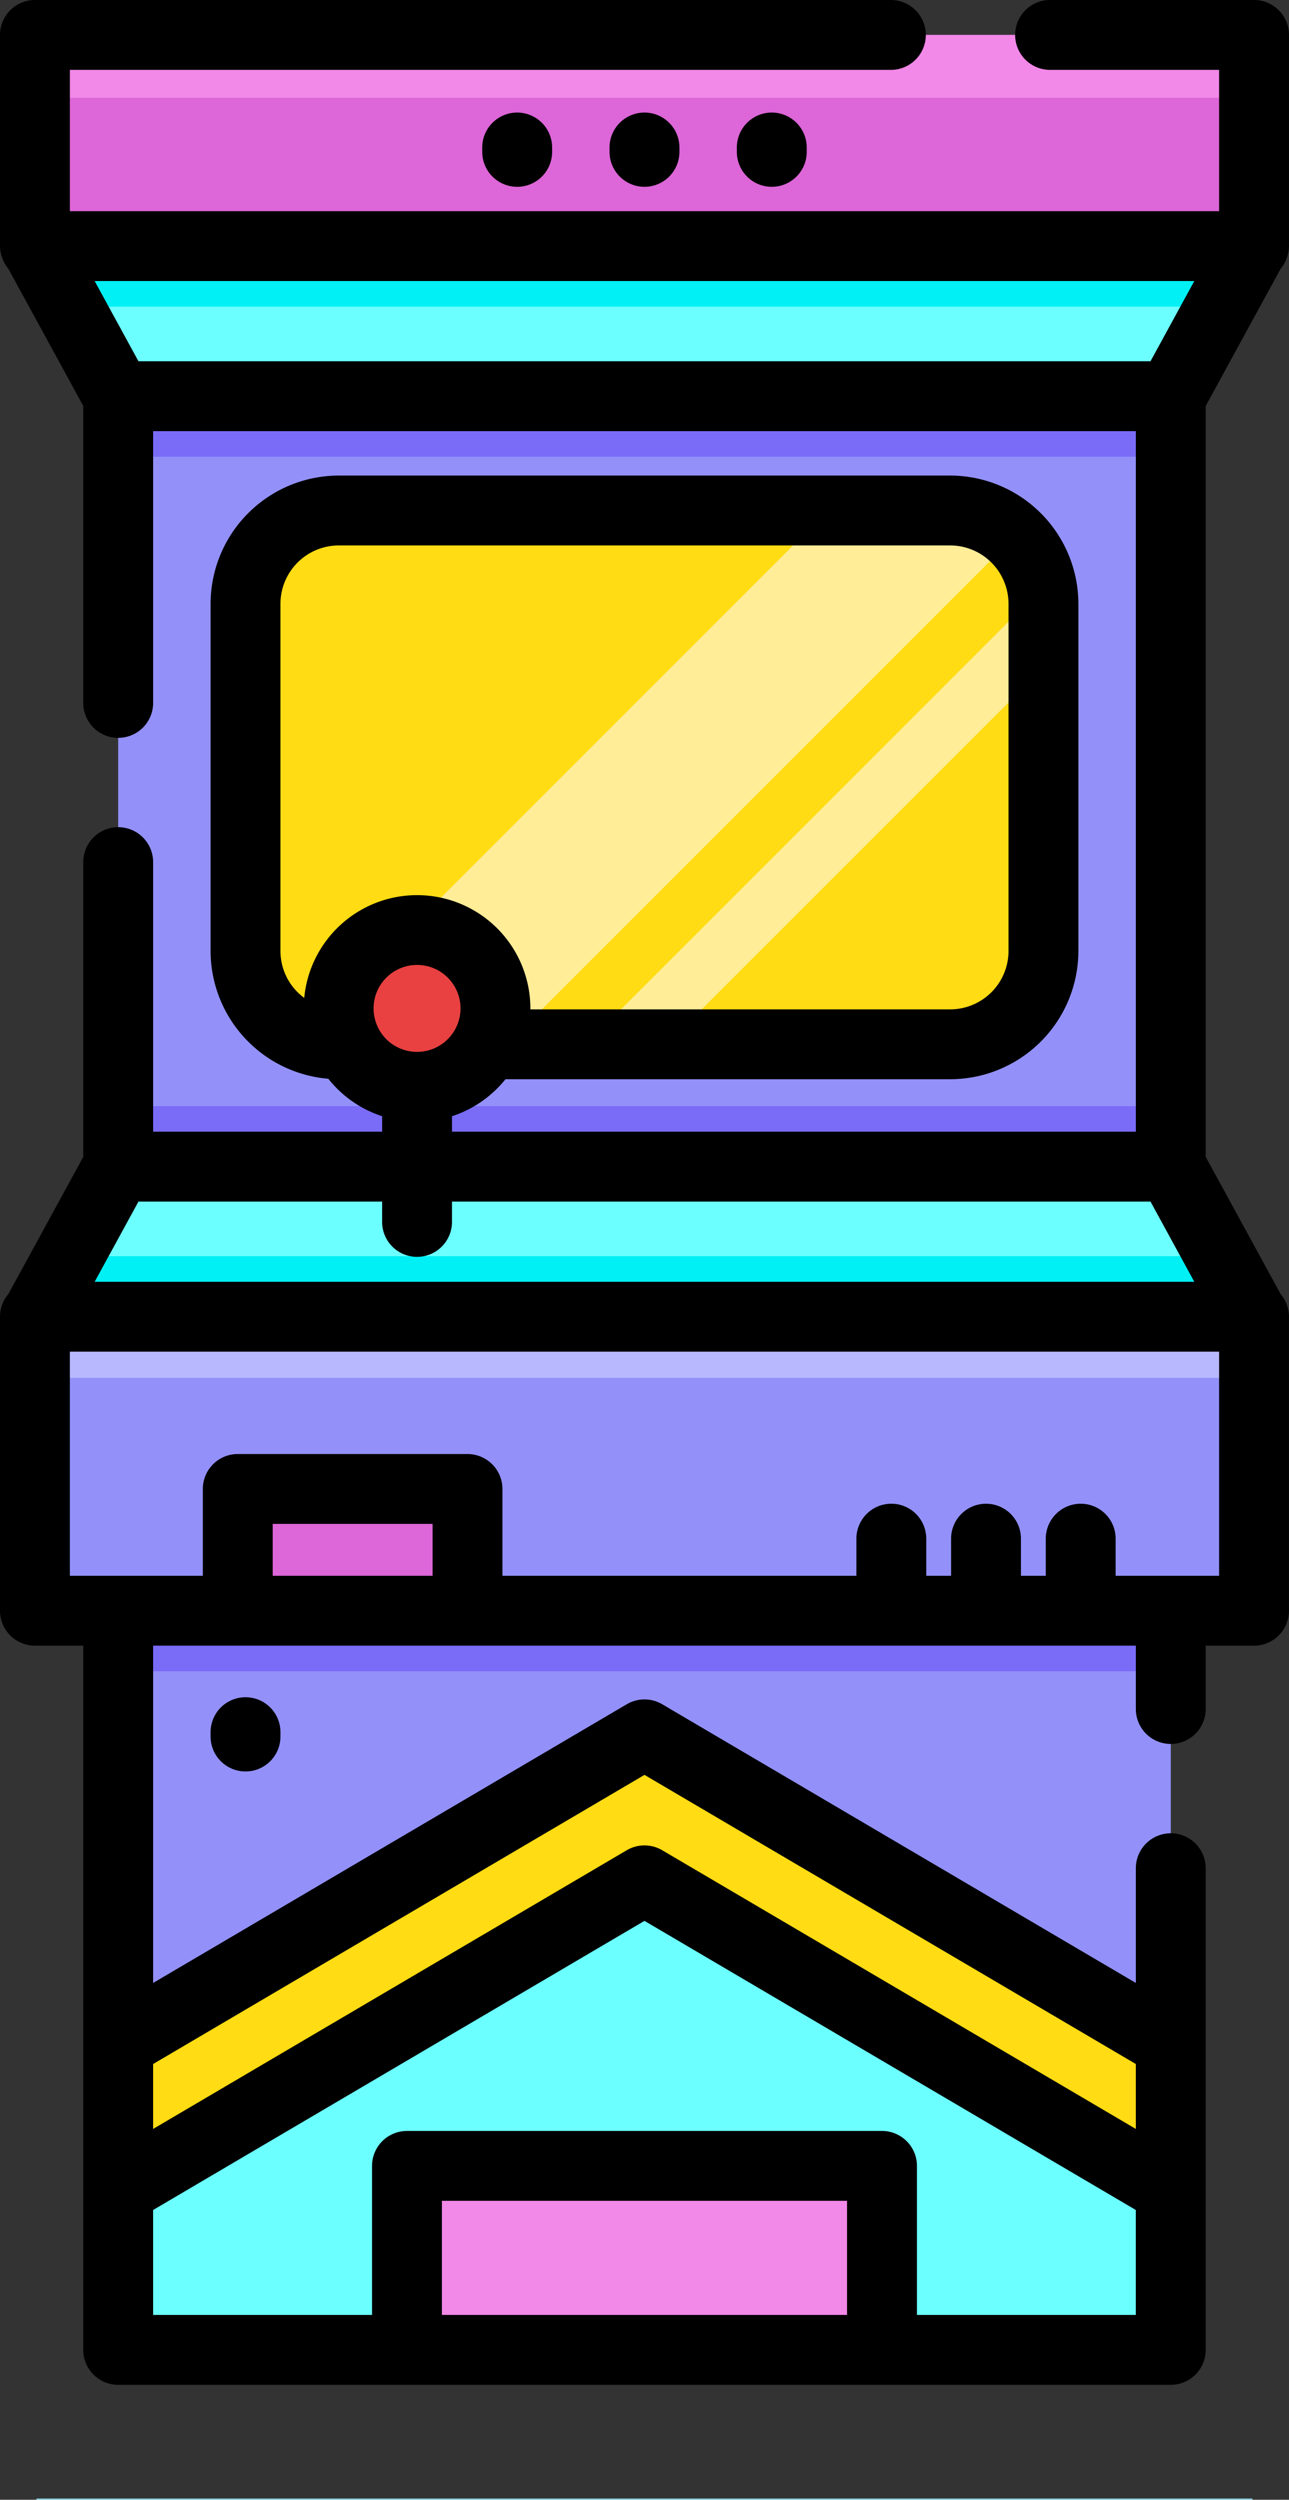 <svg xmlns="http://www.w3.org/2000/svg" width="284.641" height="551.926" viewBox="0 0 284.641 551.926">
  <rect x="0" y="0" width="284.641" height="551.926" fill="#333333" stroke="none"/>
  <g id="XMLID_1080_" transform="translate(-129.951)" style="isolation: isolate">
    <g id="XMLID_3065_" transform="translate(137.66 7.713)">
      <g id="XMLID_2571_">
        <rect id="XMLID_2933_" width="232.441" height="191.592" transform="translate(18.388 319.526)" fill="#9391f9"/>
        <rect id="XMLID_2925_" width="232.441" height="41.764" transform="translate(18.388 319.526)" fill="#7a6cf7"/>
        <path id="XMLID_2774_" d="M387.768,440.729v67.525H155.327V440.729l116.22-68.379Z" transform="translate(-136.939 2.864)" fill="#ffdc13"/>
        <path id="XMLID_2792_" d="M387.768,507.364H155.327V472.069l116.22-68.379,116.22,68.379Z" transform="translate(-136.939 3.755)" fill="#6cffff"/>
        <g id="XMLID_2107_">
          <rect id="XMLID_2905_" width="232.441" height="186.512" transform="translate(18.388 70.672)" fill="#9391f9"/>
          <rect id="XMLID_2895_" width="232.441" height="20.681" transform="translate(18.388 236.503)" fill="#7a6cf7"/>
          <rect id="XMLID_2892_" width="232.441" height="22.46" transform="translate(18.388 70.672)" fill="#7a6cf7"/>
          <g id="XMLID_1086_" transform="translate(0 249.872)">
            <path id="XMLID_2931_" d="M406.664,283.945V297.1H137.447V283.945l7.5-13.709,10.8-19.766H388.368l10.8,19.766Z" transform="translate(-137.447 -250.47)" fill="#6cffff"/>
            <path id="XMLID_2928_" d="M406.664,283.4v13.153H137.447V283.4l7.5-13.709H399.166Z" transform="translate(-137.447 -249.924)" fill="#00f0f5"/>
            <rect id="XMLID_1090_" width="269.206" height="64.915" transform="translate(0.004 33.133)" fill="#9391f9"/>
            <rect id="XMLID_3063_" width="50.734" height="26.886" transform="translate(44.793 71.163)" fill="#dd66d8"/>
            <rect id="XMLID_1091_" width="269.206" height="13.497" transform="translate(0.004 33.133)" fill="#b8b8ff"/>
          </g>
          <g id="XMLID_1092_">
            <path id="XMLID_2896_" d="M406.664,39.72V52.873l-7.5,13.709-10.8,19.766H155.742l-10.8-19.766-7.5-13.709V39.72Z" transform="translate(-137.447 -6.585)" fill="#6cffff"/>
            <path id="XMLID_2893_" d="M406.664,39.72V52.873l-7.5,13.709H144.944l-7.5-13.709V39.72Z" transform="translate(-137.447 -6.585)" fill="#00f0f5"/>
            <rect id="XMLID_1093_" width="269.206" height="46.629" transform="translate(0.004)" fill="#dd66d8"/>
            <rect id="XMLID_2956_" width="269.206" height="13.884" transform="translate(0.004)" fill="#f288e8"/>
          </g>
        </g>
        <rect id="XMLID_2533_" width="104.898" height="40.622" transform="translate(82.159 470.496)" fill="#f288e8"/>
      </g>
      <path id="XMLID_2723_" d="M358.874,130.2v76.658a20.6,20.6,0,0,1-20.609,20.6H203.276a20.579,20.579,0,0,1-20.609-20.6V130.2a20.6,20.6,0,0,1,20.609-20.6H338.265a20.613,20.613,0,0,1,20.311,17.133A20.292,20.292,0,0,1,358.874,130.2Z" transform="translate(-136.162 -4.6)" fill="#ffdc13"/>
      <path id="XMLID_2697_" d="M352.175,115.328,240.048,227.456H202.933a20.554,20.554,0,0,1-8.166-1.676L310.946,109.6h26.975A20.529,20.529,0,0,1,352.175,115.328Z" transform="translate(-135.819 -4.6)" fill="#ffed97"/>
      <path id="XMLID_2696_" d="M356.8,129.726v14.069l-83.2,83.188H255.777L356.5,126.26A20.292,20.292,0,0,1,356.8,129.726Z" transform="translate(-134.086 -4.126)" fill="#ffed97"/>
      <rect id="XMLID_2795_" width="268.517" height="0.257" transform="translate(0.35 543.956)" fill="#97ebff"/>
      <g id="XMLID_2884_" transform="translate(67.076 197.626)">
        <circle id="XMLID_2856_" cx="17.311" cy="17.311" r="17.311" fill="#e94141"/>
      </g>
    </g>
    <g id="XMLID_1081_" transform="translate(129.951)">
      <path id="XMLID_1084_" d="M414.584,291.008a7.8,7.8,0,0,0-1.839-5.282L396.2,255.432V89.629l16.548-30.295a8.048,8.048,0,0,0,1.839-5.345V7.713A7.713,7.713,0,0,0,406.871,0h-45.04a7.713,7.713,0,0,0,0,15.426h37.327v31.2H145.377v-31.2h181.3a7.713,7.713,0,0,0,0-15.426H137.664a7.713,7.713,0,0,0-7.713,7.713V53.989a8.054,8.054,0,0,0,1.839,5.345l16.548,30.295V155.2a7.713,7.713,0,0,0,15.426,0V95.188H380.771V249.873H229.76v-3.42a25.109,25.109,0,0,0,11.805-8.168h98.2a28.349,28.349,0,0,0,28.316-28.316V133.316A28.348,28.348,0,0,0,339.765,105H204.771a28.349,28.349,0,0,0-28.316,28.316v76.653a28.349,28.349,0,0,0,25.994,28.213,25.106,25.106,0,0,0,11.885,8.27v3.42h-50.57V190.347a7.713,7.713,0,1,0-15.426,0v65.085L131.79,285.727a7.678,7.678,0,0,0-1.839,4.992v64.915a7.713,7.713,0,0,0,7.713,7.713h10.674V518.832a7.713,7.713,0,0,0,7.713,7.713H388.484a7.713,7.713,0,0,0,7.713-7.713V412.483a7.713,7.713,0,1,0-15.426,0v25.335L276.179,376.28a7.713,7.713,0,0,0-7.822,0L163.764,437.818V363.347H380.771v13.988a7.713,7.713,0,0,0,15.426,0V363.347h10.674a7.713,7.713,0,0,0,7.713-7.713V291.07Q414.584,291.039,414.584,291.008Zm-192.537-58.76a9.6,9.6,0,1,1,9.6-9.6A9.609,9.609,0,0,1,222.047,232.248Zm-30.166-22.279V133.316a12.905,12.905,0,0,1,12.89-12.89H339.766a12.905,12.905,0,0,1,12.89,12.89v76.653a12.9,12.9,0,0,1-12.89,12.89h-92.7c0-.07.005-.139.005-.209a25.023,25.023,0,0,0-49.937-2.321A12.864,12.864,0,0,1,191.881,209.969Zm35.652,301.15v-25.2H317v25.2Zm104.9,0V478.209a7.713,7.713,0,0,0-7.713-7.713h-104.9a7.713,7.713,0,0,0-7.713,7.713v32.909H163.764V487.945l108.5-63.837,108.5,63.837v23.173ZM272.268,391.877l108.5,63.838v14.333L276.179,408.511a7.713,7.713,0,0,0-7.822,0L163.764,470.048V455.715ZM160.526,79.762l-9.671-17.707H393.682l-9.671,17.707ZM222.047,277.5a7.713,7.713,0,0,0,7.713-7.713V265.3H384.01l9.671,17.706H150.854l9.671-17.706h53.808v4.486A7.713,7.713,0,0,0,222.047,277.5Zm3.429,70.422H190.167v-11.46h35.308Zm173.683,0h-22.85v-8.2a7.713,7.713,0,0,0-15.426,0v8.2H355.4v-8.2a7.713,7.713,0,0,0-15.426,0v8.2h-5.484v-8.2a7.713,7.713,0,0,0-15.426,0v8.2H240.9V328.748a7.713,7.713,0,0,0-7.713-7.713H182.454a7.713,7.713,0,0,0-7.713,7.713v19.173H145.378V298.431H399.159v49.489Z" transform="translate(-129.951)"/>
      <path id="XMLID_1111_" d="M233.5,31.88v.965a7.713,7.713,0,0,0,15.426,0V31.88a7.713,7.713,0,0,0-15.426,0Z" transform="translate(-127.009 0.687)"/>
      <path id="XMLID_1112_" d="M260.837,31.88v.965a7.713,7.713,0,1,0,15.426,0V31.88a7.713,7.713,0,1,0-15.426,0Z" transform="translate(-126.233 0.687)"/>
      <path id="XMLID_1113_" d="M288.17,31.88v.965a7.713,7.713,0,1,0,15.426,0V31.88a7.713,7.713,0,1,0-15.426,0Z" transform="translate(-125.456 0.687)"/>
      <path id="XMLID_1114_" d="M175.17,372.094v.965a7.713,7.713,0,0,0,15.426,0v-.965a7.713,7.713,0,0,0-15.426,0Z" transform="translate(-128.666 10.351)"/>
    </g>
  </g>
</svg>
